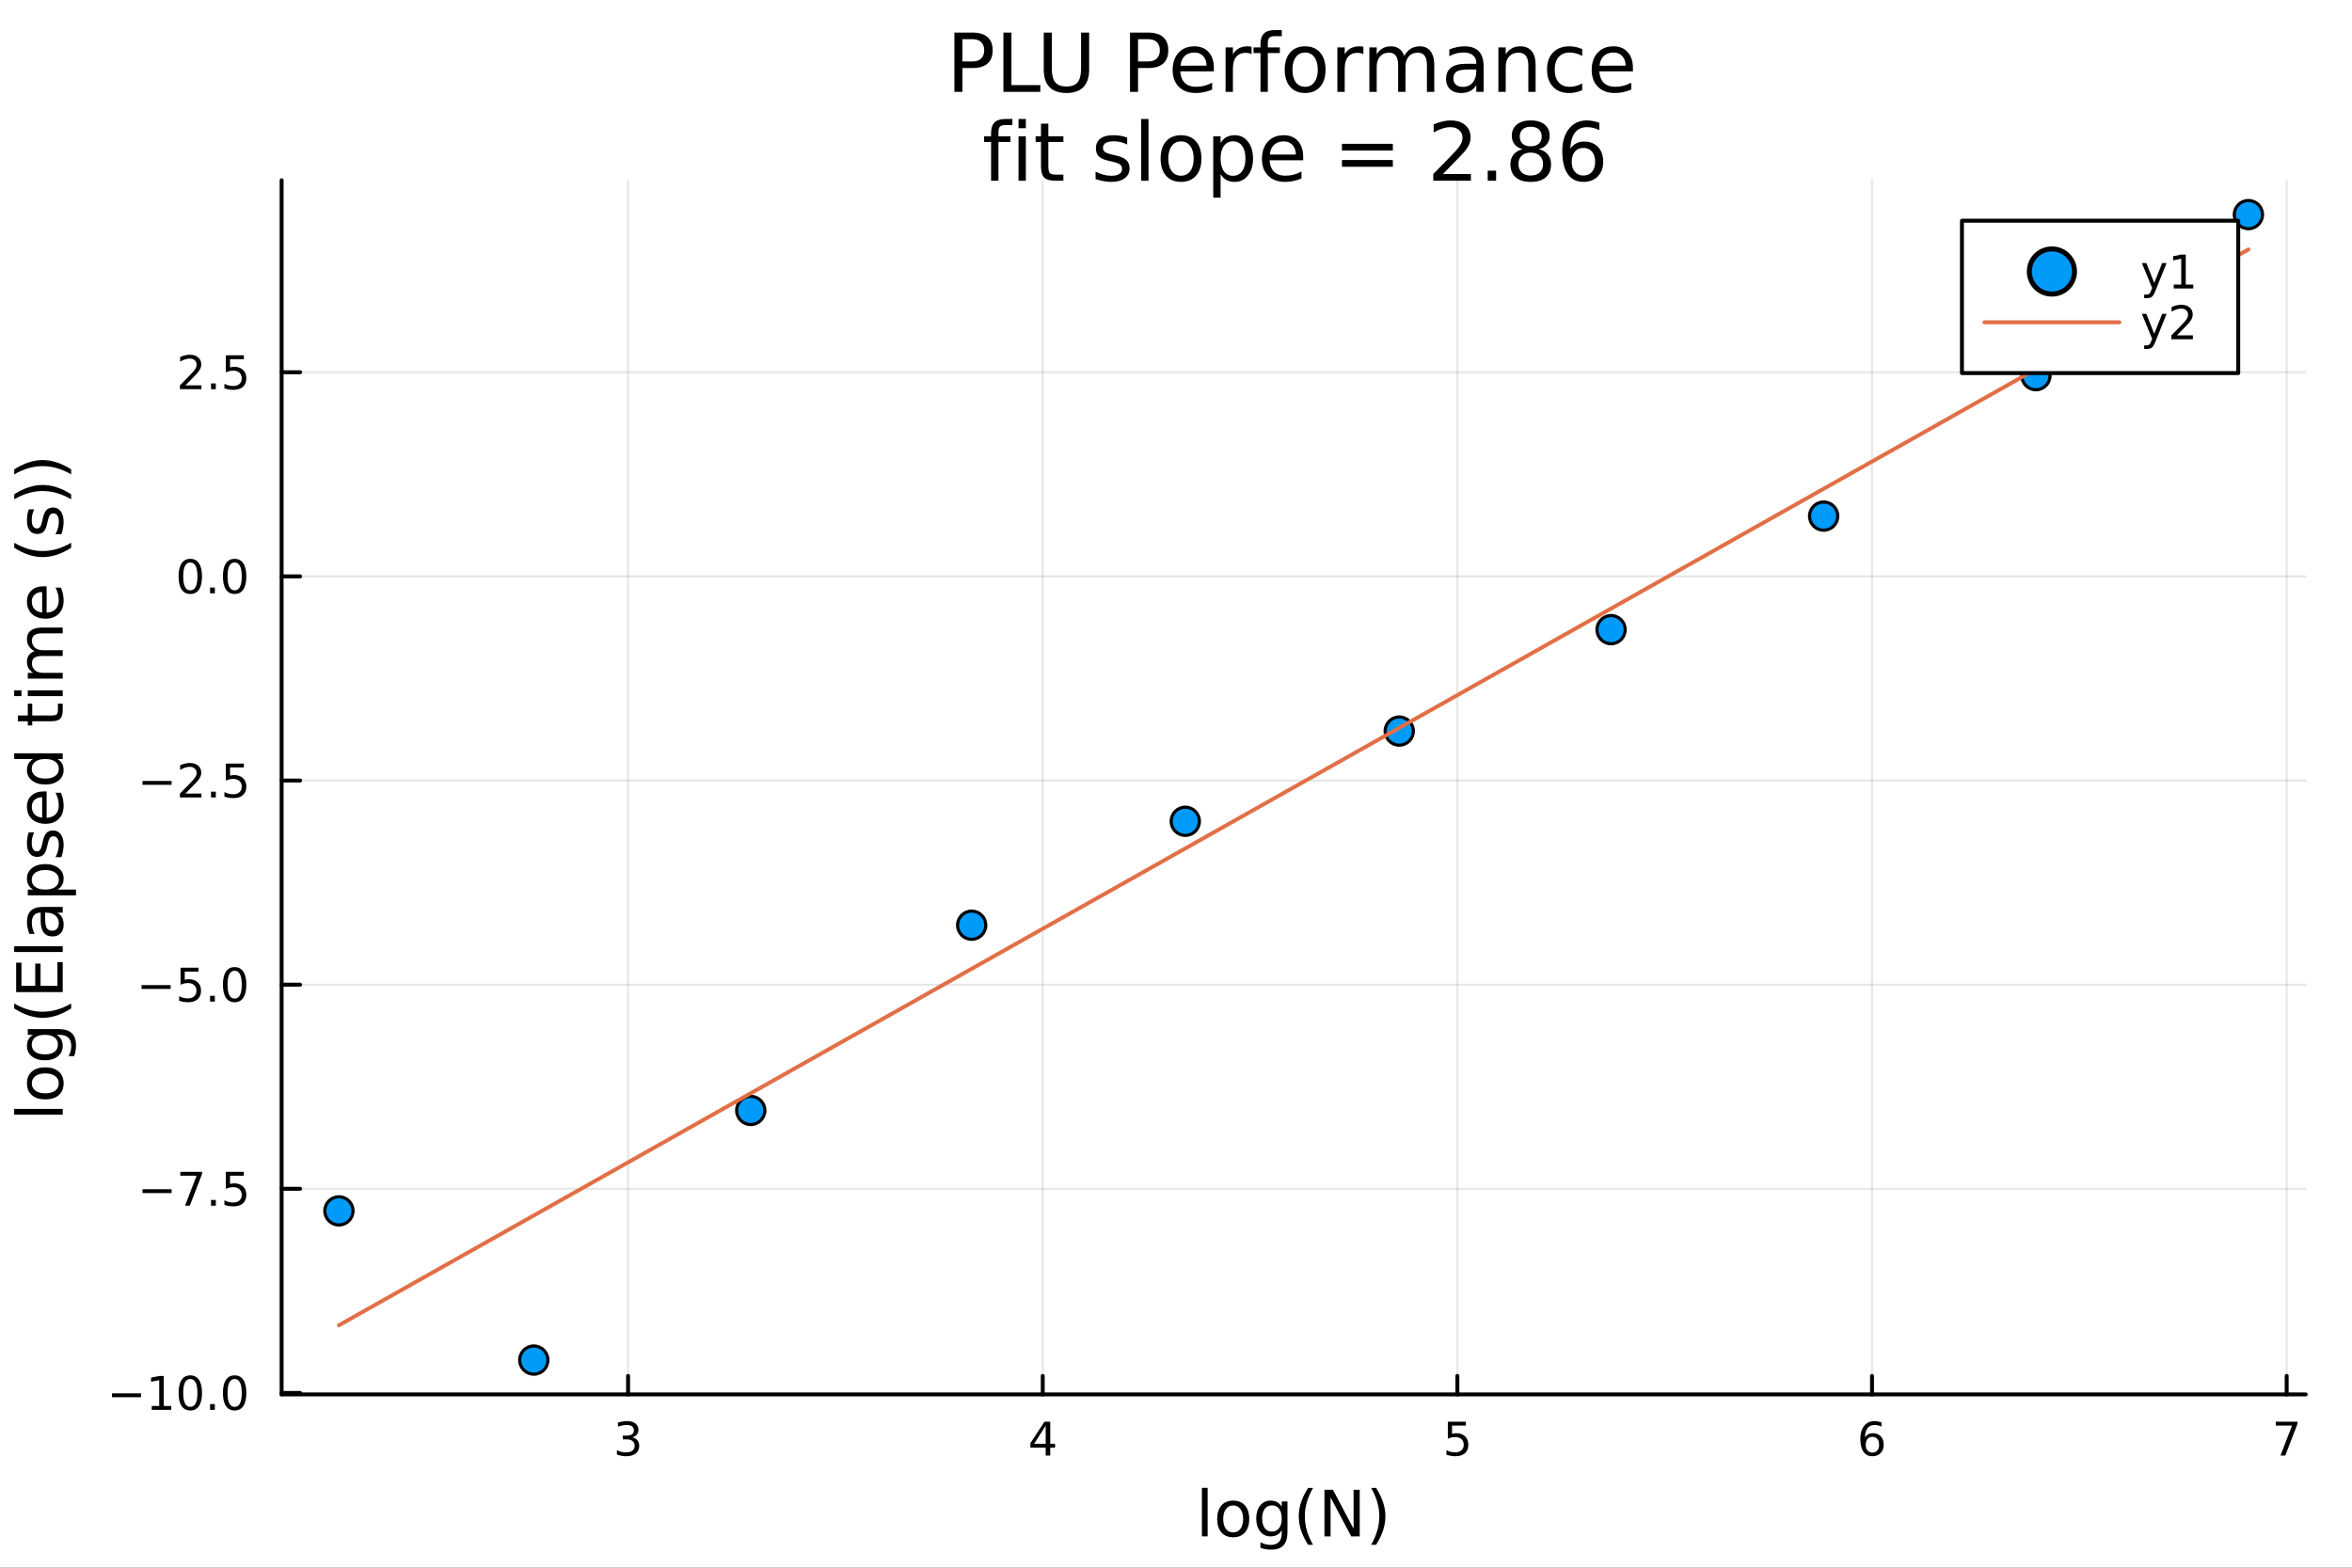 <svg xmlns="http://www.w3.org/2000/svg" xmlns:xlink="http://www.w3.org/1999/xlink" width="600" height="400" viewBox="0 0 2400 1600">
<rect x="0" y="0" width="2400" height="1600" fill="#333333" stroke="none"/>
<defs>
  <clipPath id="clip380">
    <rect x="0" y="0" width="2400" height="1600"></rect>
  </clipPath>
</defs>
<path clip-path="url(#clip380)" d="
M0 1600 L2400 1600 L2400 0 L0 0  Z
  " fill="#ffffff" fill-rule="evenodd" fill-opacity="1"></path>
<defs>
  <clipPath id="clip381">
    <rect x="480" y="0" width="1681" height="1600"></rect>
  </clipPath>
</defs>
<path clip-path="url(#clip380)" d="
M287.366 1423.18 L2352.76 1423.18 L2352.76 183.952 L287.366 183.952  Z
  " fill="#ffffff" fill-rule="evenodd" fill-opacity="1"></path>
<defs>
  <clipPath id="clip382">
    <rect x="287" y="183" width="2066" height="1240"></rect>
  </clipPath>
</defs>
<polyline clip-path="url(#clip382)" style="stroke:#000000; stroke-linecap:round; stroke-linejoin:round; stroke-width:2; stroke-opacity:0.1; fill:none" points="
  640.902,1423.18 640.902,183.952 
  "></polyline>
<polyline clip-path="url(#clip382)" style="stroke:#000000; stroke-linecap:round; stroke-linejoin:round; stroke-width:2; stroke-opacity:0.1; fill:none" points="
  1064.01,1423.18 1064.01,183.952 
  "></polyline>
<polyline clip-path="url(#clip382)" style="stroke:#000000; stroke-linecap:round; stroke-linejoin:round; stroke-width:2; stroke-opacity:0.1; fill:none" points="
  1487.12,1423.18 1487.12,183.952 
  "></polyline>
<polyline clip-path="url(#clip382)" style="stroke:#000000; stroke-linecap:round; stroke-linejoin:round; stroke-width:2; stroke-opacity:0.1; fill:none" points="
  1910.22,1423.18 1910.22,183.952 
  "></polyline>
<polyline clip-path="url(#clip382)" style="stroke:#000000; stroke-linecap:round; stroke-linejoin:round; stroke-width:2; stroke-opacity:0.1; fill:none" points="
  2333.33,1423.18 2333.33,183.952 
  "></polyline>
<polyline clip-path="url(#clip380)" style="stroke:#000000; stroke-linecap:round; stroke-linejoin:round; stroke-width:4; stroke-opacity:1; fill:none" points="
  287.366,1423.18 2352.76,1423.18 
  "></polyline>
<polyline clip-path="url(#clip380)" style="stroke:#000000; stroke-linecap:round; stroke-linejoin:round; stroke-width:4; stroke-opacity:1; fill:none" points="
  640.902,1423.18 640.902,1404.28 
  "></polyline>
<polyline clip-path="url(#clip380)" style="stroke:#000000; stroke-linecap:round; stroke-linejoin:round; stroke-width:4; stroke-opacity:1; fill:none" points="
  1064.01,1423.18 1064.01,1404.28 
  "></polyline>
<polyline clip-path="url(#clip380)" style="stroke:#000000; stroke-linecap:round; stroke-linejoin:round; stroke-width:4; stroke-opacity:1; fill:none" points="
  1487.12,1423.18 1487.12,1404.28 
  "></polyline>
<polyline clip-path="url(#clip380)" style="stroke:#000000; stroke-linecap:round; stroke-linejoin:round; stroke-width:4; stroke-opacity:1; fill:none" points="
  1910.22,1423.18 1910.22,1404.28 
  "></polyline>
<polyline clip-path="url(#clip380)" style="stroke:#000000; stroke-linecap:round; stroke-linejoin:round; stroke-width:4; stroke-opacity:1; fill:none" points="
  2333.33,1423.18 2333.33,1404.28 
  "></polyline>
<path clip-path="url(#clip380)" d="M645.149 1466.95 Q648.506 1467.66 650.381 1469.93 Q652.279 1472.2 652.279 1475.53 Q652.279 1480.65 648.76 1483.45 Q645.242 1486.25 638.76 1486.25 Q636.585 1486.25 634.27 1485.81 Q631.978 1485.39 629.524 1484.54 L629.524 1480.02 Q631.469 1481.16 633.784 1481.74 Q636.098 1482.32 638.622 1482.32 Q643.02 1482.32 645.311 1480.58 Q647.626 1478.84 647.626 1475.53 Q647.626 1472.48 645.473 1470.77 Q643.344 1469.03 639.524 1469.03 L635.497 1469.03 L635.497 1465.19 L639.71 1465.19 Q643.159 1465.19 644.987 1463.82 Q646.816 1462.43 646.816 1459.84 Q646.816 1457.18 644.918 1455.77 Q643.043 1454.33 639.524 1454.33 Q637.603 1454.33 635.404 1454.75 Q633.205 1455.16 630.566 1456.04 L630.566 1451.88 Q633.228 1451.14 635.543 1450.77 Q637.881 1450.39 639.941 1450.39 Q645.265 1450.39 648.367 1452.83 Q651.469 1455.23 651.469 1459.35 Q651.469 1462.22 649.825 1464.21 Q648.182 1466.18 645.149 1466.95 Z" fill="#000000" fill-rule="evenodd" fill-opacity="1"></path><path clip-path="url(#clip380)" d="M1067.02 1455.09 L1055.21 1473.54 L1067.02 1473.54 L1067.02 1455.09 M1065.79 1451.02 L1071.67 1451.02 L1071.67 1473.54 L1076.6 1473.54 L1076.6 1477.43 L1071.67 1477.43 L1071.67 1485.58 L1067.02 1485.58 L1067.02 1477.43 L1051.42 1477.43 L1051.42 1472.92 L1065.79 1451.02 Z" fill="#000000" fill-rule="evenodd" fill-opacity="1"></path><path clip-path="url(#clip380)" d="M1477.39 1451.02 L1495.75 1451.02 L1495.75 1454.96 L1481.68 1454.96 L1481.68 1463.43 Q1482.7 1463.08 1483.71 1462.92 Q1484.73 1462.73 1485.75 1462.73 Q1491.54 1462.73 1494.92 1465.9 Q1498.3 1469.08 1498.3 1474.49 Q1498.3 1480.07 1494.82 1483.17 Q1491.35 1486.25 1485.03 1486.25 Q1482.86 1486.25 1480.59 1485.88 Q1478.34 1485.51 1475.94 1484.77 L1475.94 1480.07 Q1478.02 1481.2 1480.24 1481.76 Q1482.46 1482.32 1484.94 1482.32 Q1488.94 1482.32 1491.28 1480.21 Q1493.62 1478.1 1493.62 1474.49 Q1493.62 1470.88 1491.28 1468.77 Q1488.94 1466.67 1484.94 1466.67 Q1483.07 1466.67 1481.19 1467.08 Q1479.34 1467.5 1477.39 1468.38 L1477.39 1451.02 Z" fill="#000000" fill-rule="evenodd" fill-opacity="1"></path><path clip-path="url(#clip380)" d="M1910.63 1466.44 Q1907.48 1466.44 1905.63 1468.59 Q1903.8 1470.74 1903.8 1474.49 Q1903.8 1478.22 1905.63 1480.39 Q1907.48 1482.55 1910.63 1482.55 Q1913.78 1482.55 1915.61 1480.39 Q1917.46 1478.22 1917.46 1474.49 Q1917.46 1470.74 1915.61 1468.59 Q1913.78 1466.44 1910.63 1466.44 M1919.91 1451.78 L1919.91 1456.04 Q1918.15 1455.21 1916.35 1454.77 Q1914.56 1454.33 1912.8 1454.33 Q1908.17 1454.33 1905.72 1457.45 Q1903.29 1460.58 1902.94 1466.9 Q1904.31 1464.89 1906.37 1463.82 Q1908.43 1462.73 1910.91 1462.73 Q1916.11 1462.73 1919.12 1465.9 Q1922.16 1469.05 1922.16 1474.49 Q1922.16 1479.82 1919.01 1483.03 Q1915.86 1486.25 1910.63 1486.25 Q1904.63 1486.25 1901.46 1481.67 Q1898.29 1477.06 1898.29 1468.33 Q1898.29 1460.14 1902.18 1455.28 Q1906.07 1450.39 1912.62 1450.39 Q1914.38 1450.39 1916.16 1450.74 Q1917.97 1451.09 1919.91 1451.78 Z" fill="#000000" fill-rule="evenodd" fill-opacity="1"></path><path clip-path="url(#clip380)" d="M2322.22 1451.02 L2344.44 1451.02 L2344.44 1453.01 L2331.9 1485.58 L2327.01 1485.58 L2338.82 1454.96 L2322.22 1454.96 L2322.22 1451.02 Z" fill="#000000" fill-rule="evenodd" fill-opacity="1"></path><path clip-path="url(#clip380)" d="M1226.44 1518.52 L1232.29 1518.52 L1232.29 1568.04 L1226.44 1568.04 L1226.44 1518.52 Z" fill="#000000" fill-rule="evenodd" fill-opacity="1"></path><path clip-path="url(#clip380)" d="M1258.36 1536.5 Q1253.65 1536.5 1250.91 1540.19 Q1248.18 1543.85 1248.18 1550.25 Q1248.18 1556.65 1250.88 1560.34 Q1253.62 1564 1258.36 1564 Q1263.04 1564 1265.78 1560.31 Q1268.51 1556.62 1268.51 1550.25 Q1268.51 1543.92 1265.78 1540.23 Q1263.04 1536.5 1258.36 1536.5 M1258.36 1531.54 Q1266 1531.54 1270.36 1536.5 Q1274.72 1541.47 1274.72 1550.25 Q1274.72 1559 1270.36 1564 Q1266 1568.97 1258.36 1568.97 Q1250.69 1568.97 1246.33 1564 Q1242 1559 1242 1550.25 Q1242 1541.47 1246.33 1536.5 Q1250.69 1531.54 1258.36 1531.54 Z" fill="#000000" fill-rule="evenodd" fill-opacity="1"></path><path clip-path="url(#clip380)" d="M1307.89 1549.81 Q1307.89 1543.44 1305.24 1539.94 Q1302.63 1536.44 1297.89 1536.44 Q1293.18 1536.44 1290.54 1539.94 Q1287.93 1543.44 1287.93 1549.81 Q1287.93 1556.14 1290.54 1559.64 Q1293.18 1563.14 1297.89 1563.14 Q1302.63 1563.14 1305.24 1559.64 Q1307.89 1556.14 1307.89 1549.81 M1313.74 1563.62 Q1313.74 1572.72 1309.7 1577.15 Q1305.66 1581.6 1297.32 1581.6 Q1294.23 1581.6 1291.49 1581.13 Q1288.76 1580.68 1286.18 1579.72 L1286.18 1574.03 Q1288.76 1575.43 1291.27 1576.1 Q1293.79 1576.76 1296.4 1576.76 Q1302.16 1576.76 1305.02 1573.74 Q1307.89 1570.75 1307.89 1564.67 L1307.89 1561.77 Q1306.07 1564.92 1303.24 1566.48 Q1300.41 1568.04 1296.46 1568.04 Q1289.9 1568.04 1285.89 1563.05 Q1281.88 1558.05 1281.88 1549.81 Q1281.88 1541.53 1285.89 1536.53 Q1289.9 1531.54 1296.46 1531.54 Q1300.41 1531.54 1303.24 1533.1 Q1306.07 1534.66 1307.89 1537.81 L1307.89 1532.4 L1313.74 1532.4 L1313.74 1563.62 Z" fill="#000000" fill-rule="evenodd" fill-opacity="1"></path><path clip-path="url(#clip380)" d="M1339.87 1518.58 Q1335.61 1525.9 1333.54 1533.06 Q1331.47 1540.23 1331.47 1547.58 Q1331.47 1554.93 1333.54 1562.16 Q1335.64 1569.35 1339.87 1576.64 L1334.78 1576.64 Q1330.01 1569.16 1327.62 1561.93 Q1325.26 1554.71 1325.26 1547.58 Q1325.26 1540.48 1327.62 1533.29 Q1329.98 1526.09 1334.78 1518.58 L1339.87 1518.58 Z" fill="#000000" fill-rule="evenodd" fill-opacity="1"></path><path clip-path="url(#clip380)" d="M1351.49 1520.52 L1360.15 1520.52 L1381.22 1560.28 L1381.22 1520.52 L1387.46 1520.52 L1387.46 1568.04 L1378.8 1568.04 L1357.73 1528.29 L1357.73 1568.04 L1351.49 1568.04 L1351.49 1520.52 Z" fill="#000000" fill-rule="evenodd" fill-opacity="1"></path><path clip-path="url(#clip380)" d="M1399.08 1518.58 L1404.17 1518.58 Q1408.94 1526.09 1411.3 1533.29 Q1413.68 1540.48 1413.68 1547.58 Q1413.68 1554.71 1411.3 1561.93 Q1408.94 1569.16 1404.17 1576.64 L1399.08 1576.64 Q1403.31 1569.35 1405.38 1562.16 Q1407.48 1554.93 1407.48 1547.58 Q1407.48 1540.23 1405.38 1533.06 Q1403.31 1525.9 1399.08 1518.58 Z" fill="#000000" fill-rule="evenodd" fill-opacity="1"></path><polyline clip-path="url(#clip382)" style="stroke:#000000; stroke-linecap:round; stroke-linejoin:round; stroke-width:2; stroke-opacity:0.1; fill:none" points="
  287.366,1421.62 2352.76,1421.62 
  "></polyline>
<polyline clip-path="url(#clip382)" style="stroke:#000000; stroke-linecap:round; stroke-linejoin:round; stroke-width:2; stroke-opacity:0.1; fill:none" points="
  287.366,1213.28 2352.76,1213.28 
  "></polyline>
<polyline clip-path="url(#clip382)" style="stroke:#000000; stroke-linecap:round; stroke-linejoin:round; stroke-width:2; stroke-opacity:0.1; fill:none" points="
  287.366,1004.95 2352.76,1004.95 
  "></polyline>
<polyline clip-path="url(#clip382)" style="stroke:#000000; stroke-linecap:round; stroke-linejoin:round; stroke-width:2; stroke-opacity:0.1; fill:none" points="
  287.366,796.607 2352.76,796.607 
  "></polyline>
<polyline clip-path="url(#clip382)" style="stroke:#000000; stroke-linecap:round; stroke-linejoin:round; stroke-width:2; stroke-opacity:0.1; fill:none" points="
  287.366,588.269 2352.76,588.269 
  "></polyline>
<polyline clip-path="url(#clip382)" style="stroke:#000000; stroke-linecap:round; stroke-linejoin:round; stroke-width:2; stroke-opacity:0.1; fill:none" points="
  287.366,379.931 2352.76,379.931 
  "></polyline>
<polyline clip-path="url(#clip380)" style="stroke:#000000; stroke-linecap:round; stroke-linejoin:round; stroke-width:4; stroke-opacity:1; fill:none" points="
  287.366,1423.18 287.366,183.952 
  "></polyline>
<polyline clip-path="url(#clip380)" style="stroke:#000000; stroke-linecap:round; stroke-linejoin:round; stroke-width:4; stroke-opacity:1; fill:none" points="
  287.366,1421.62 306.264,1421.62 
  "></polyline>
<polyline clip-path="url(#clip380)" style="stroke:#000000; stroke-linecap:round; stroke-linejoin:round; stroke-width:4; stroke-opacity:1; fill:none" points="
  287.366,1213.28 306.264,1213.28 
  "></polyline>
<polyline clip-path="url(#clip380)" style="stroke:#000000; stroke-linecap:round; stroke-linejoin:round; stroke-width:4; stroke-opacity:1; fill:none" points="
  287.366,1004.95 306.264,1004.95 
  "></polyline>
<polyline clip-path="url(#clip380)" style="stroke:#000000; stroke-linecap:round; stroke-linejoin:round; stroke-width:4; stroke-opacity:1; fill:none" points="
  287.366,796.607 306.264,796.607 
  "></polyline>
<polyline clip-path="url(#clip380)" style="stroke:#000000; stroke-linecap:round; stroke-linejoin:round; stroke-width:4; stroke-opacity:1; fill:none" points="
  287.366,588.269 306.264,588.269 
  "></polyline>
<polyline clip-path="url(#clip380)" style="stroke:#000000; stroke-linecap:round; stroke-linejoin:round; stroke-width:4; stroke-opacity:1; fill:none" points="
  287.366,379.931 306.264,379.931 
  "></polyline>
<path clip-path="url(#clip380)" d="M114.26 1422.07 L143.936 1422.07 L143.936 1426.01 L114.26 1426.01 L114.26 1422.07 Z" fill="#000000" fill-rule="evenodd" fill-opacity="1"></path><path clip-path="url(#clip380)" d="M154.839 1434.97 L162.477 1434.97 L162.477 1408.6 L154.167 1410.27 L154.167 1406.01 L162.431 1404.34 L167.107 1404.34 L167.107 1434.97 L174.746 1434.97 L174.746 1438.9 L154.839 1438.9 L154.839 1434.97 Z" fill="#000000" fill-rule="evenodd" fill-opacity="1"></path><path clip-path="url(#clip380)" d="M194.19 1407.42 Q190.579 1407.42 188.75 1410.98 Q186.945 1414.53 186.945 1421.66 Q186.945 1428.76 188.75 1432.33 Q190.579 1435.87 194.19 1435.87 Q197.825 1435.87 199.63 1432.33 Q201.459 1428.76 201.459 1421.66 Q201.459 1414.53 199.63 1410.98 Q197.825 1407.42 194.19 1407.42 M194.19 1403.72 Q200 1403.72 203.056 1408.32 Q206.135 1412.91 206.135 1421.66 Q206.135 1430.38 203.056 1434.99 Q200 1439.57 194.19 1439.57 Q188.38 1439.57 185.301 1434.99 Q182.246 1430.38 182.246 1421.66 Q182.246 1412.91 185.301 1408.32 Q188.38 1403.72 194.19 1403.72 Z" fill="#000000" fill-rule="evenodd" fill-opacity="1"></path><path clip-path="url(#clip380)" d="M214.352 1433.02 L219.236 1433.02 L219.236 1438.9 L214.352 1438.9 L214.352 1433.02 Z" fill="#000000" fill-rule="evenodd" fill-opacity="1"></path><path clip-path="url(#clip380)" d="M239.422 1407.42 Q235.81 1407.42 233.982 1410.98 Q232.176 1414.53 232.176 1421.66 Q232.176 1428.76 233.982 1432.33 Q235.81 1435.87 239.422 1435.87 Q243.056 1435.87 244.861 1432.33 Q246.69 1428.76 246.69 1421.66 Q246.69 1414.53 244.861 1410.98 Q243.056 1407.42 239.422 1407.42 M239.422 1403.72 Q245.232 1403.72 248.287 1408.32 Q251.366 1412.91 251.366 1421.66 Q251.366 1430.38 248.287 1434.99 Q245.232 1439.57 239.422 1439.57 Q233.611 1439.57 230.533 1434.99 Q227.477 1430.38 227.477 1421.66 Q227.477 1412.91 230.533 1408.32 Q233.611 1403.72 239.422 1403.72 Z" fill="#000000" fill-rule="evenodd" fill-opacity="1"></path><path clip-path="url(#clip380)" d="M145.417 1213.73 L175.093 1213.73 L175.093 1217.67 L145.417 1217.67 L145.417 1213.73 Z" fill="#000000" fill-rule="evenodd" fill-opacity="1"></path><path clip-path="url(#clip380)" d="M184.005 1196 L206.227 1196 L206.227 1197.99 L193.681 1230.56 L188.797 1230.56 L200.602 1199.94 L184.005 1199.94 L184.005 1196 Z" fill="#000000" fill-rule="evenodd" fill-opacity="1"></path><path clip-path="url(#clip380)" d="M215.348 1224.68 L220.232 1224.68 L220.232 1230.56 L215.348 1230.56 L215.348 1224.68 Z" fill="#000000" fill-rule="evenodd" fill-opacity="1"></path><path clip-path="url(#clip380)" d="M230.463 1196 L248.82 1196 L248.82 1199.94 L234.746 1199.94 L234.746 1208.41 Q235.764 1208.06 236.783 1207.9 Q237.801 1207.72 238.82 1207.72 Q244.607 1207.72 247.986 1210.89 Q251.366 1214.06 251.366 1219.48 Q251.366 1225.05 247.894 1228.16 Q244.421 1231.23 238.102 1231.23 Q235.926 1231.23 233.658 1230.86 Q231.412 1230.49 229.005 1229.75 L229.005 1225.05 Q231.088 1226.19 233.31 1226.74 Q235.533 1227.3 238.009 1227.3 Q242.014 1227.3 244.352 1225.19 Q246.69 1223.09 246.69 1219.48 Q246.69 1215.86 244.352 1213.76 Q242.014 1211.65 238.009 1211.65 Q236.135 1211.65 234.26 1212.07 Q232.408 1212.48 230.463 1213.36 L230.463 1196 Z" fill="#000000" fill-rule="evenodd" fill-opacity="1"></path><path clip-path="url(#clip380)" d="M144.422 1005.4 L174.098 1005.4 L174.098 1009.33 L144.422 1009.33 L144.422 1005.4 Z" fill="#000000" fill-rule="evenodd" fill-opacity="1"></path><path clip-path="url(#clip380)" d="M184.237 987.665 L202.593 987.665 L202.593 991.6 L188.519 991.6 L188.519 1000.07 Q189.538 999.725 190.556 999.563 Q191.575 999.378 192.593 999.378 Q198.38 999.378 201.76 1002.55 Q205.139 1005.72 205.139 1011.14 Q205.139 1016.72 201.667 1019.82 Q198.195 1022.9 191.875 1022.9 Q189.7 1022.9 187.431 1022.53 Q185.186 1022.16 182.778 1021.41 L182.778 1016.72 Q184.862 1017.85 187.084 1018.41 Q189.306 1018.96 191.783 1018.96 Q195.787 1018.96 198.125 1016.85 Q200.463 1014.75 200.463 1011.14 Q200.463 1007.53 198.125 1005.42 Q195.787 1003.31 191.783 1003.31 Q189.908 1003.31 188.033 1003.73 Q186.181 1004.15 184.237 1005.03 L184.237 987.665 Z" fill="#000000" fill-rule="evenodd" fill-opacity="1"></path><path clip-path="url(#clip380)" d="M214.352 1016.35 L219.236 1016.35 L219.236 1022.23 L214.352 1022.23 L214.352 1016.35 Z" fill="#000000" fill-rule="evenodd" fill-opacity="1"></path><path clip-path="url(#clip380)" d="M239.422 990.744 Q235.81 990.744 233.982 994.309 Q232.176 997.85 232.176 1004.98 Q232.176 1012.09 233.982 1015.65 Q235.81 1019.19 239.422 1019.19 Q243.056 1019.19 244.861 1015.65 Q246.69 1012.09 246.69 1004.98 Q246.69 997.85 244.861 994.309 Q243.056 990.744 239.422 990.744 M239.422 987.04 Q245.232 987.04 248.287 991.646 Q251.366 996.23 251.366 1004.98 Q251.366 1013.71 248.287 1018.31 Q245.232 1022.9 239.422 1022.9 Q233.611 1022.9 230.533 1018.31 Q227.477 1013.71 227.477 1004.98 Q227.477 996.23 230.533 991.646 Q233.611 987.04 239.422 987.04 Z" fill="#000000" fill-rule="evenodd" fill-opacity="1"></path><path clip-path="url(#clip380)" d="M145.417 797.058 L175.093 797.058 L175.093 800.993 L145.417 800.993 L145.417 797.058 Z" fill="#000000" fill-rule="evenodd" fill-opacity="1"></path><path clip-path="url(#clip380)" d="M189.213 809.952 L205.533 809.952 L205.533 813.887 L183.588 813.887 L183.588 809.952 Q186.251 807.197 190.834 802.568 Q195.44 797.915 196.621 796.572 Q198.866 794.049 199.746 792.313 Q200.649 790.554 200.649 788.864 Q200.649 786.109 198.704 784.373 Q196.783 782.637 193.681 782.637 Q191.482 782.637 189.028 783.401 Q186.598 784.165 183.82 785.716 L183.82 780.994 Q186.644 779.859 189.098 779.281 Q191.551 778.702 193.588 778.702 Q198.959 778.702 202.153 781.387 Q205.348 784.072 205.348 788.563 Q205.348 790.693 204.537 792.614 Q203.75 794.512 201.644 797.105 Q201.065 797.776 197.963 800.993 Q194.862 804.188 189.213 809.952 Z" fill="#000000" fill-rule="evenodd" fill-opacity="1"></path><path clip-path="url(#clip380)" d="M215.348 808.007 L220.232 808.007 L220.232 813.887 L215.348 813.887 L215.348 808.007 Z" fill="#000000" fill-rule="evenodd" fill-opacity="1"></path><path clip-path="url(#clip380)" d="M230.463 779.327 L248.82 779.327 L248.82 783.262 L234.746 783.262 L234.746 791.734 Q235.764 791.387 236.783 791.225 Q237.801 791.04 238.82 791.04 Q244.607 791.04 247.986 794.211 Q251.366 797.382 251.366 802.799 Q251.366 808.378 247.894 811.48 Q244.421 814.558 238.102 814.558 Q235.926 814.558 233.658 814.188 Q231.412 813.817 229.005 813.077 L229.005 808.378 Q231.088 809.512 233.31 810.068 Q235.533 810.623 238.009 810.623 Q242.014 810.623 244.352 808.517 Q246.69 806.41 246.69 802.799 Q246.69 799.188 244.352 797.081 Q242.014 794.975 238.009 794.975 Q236.135 794.975 234.26 795.392 Q232.408 795.808 230.463 796.688 L230.463 779.327 Z" fill="#000000" fill-rule="evenodd" fill-opacity="1"></path><path clip-path="url(#clip380)" d="M194.19 574.068 Q190.579 574.068 188.75 577.632 Q186.945 581.174 186.945 588.304 Q186.945 595.41 188.75 598.975 Q190.579 602.516 194.19 602.516 Q197.825 602.516 199.63 598.975 Q201.459 595.41 201.459 588.304 Q201.459 581.174 199.63 577.632 Q197.825 574.068 194.19 574.068 M194.19 570.364 Q200 570.364 203.056 574.97 Q206.135 579.554 206.135 588.304 Q206.135 597.03 203.056 601.637 Q200 606.22 194.19 606.22 Q188.38 606.22 185.301 601.637 Q182.246 597.03 182.246 588.304 Q182.246 579.554 185.301 574.97 Q188.38 570.364 194.19 570.364 Z" fill="#000000" fill-rule="evenodd" fill-opacity="1"></path><path clip-path="url(#clip380)" d="M214.352 599.669 L219.236 599.669 L219.236 605.549 L214.352 605.549 L214.352 599.669 Z" fill="#000000" fill-rule="evenodd" fill-opacity="1"></path><path clip-path="url(#clip380)" d="M239.422 574.068 Q235.81 574.068 233.982 577.632 Q232.176 581.174 232.176 588.304 Q232.176 595.41 233.982 598.975 Q235.81 602.516 239.422 602.516 Q243.056 602.516 244.861 598.975 Q246.69 595.41 246.69 588.304 Q246.69 581.174 244.861 577.632 Q243.056 574.068 239.422 574.068 M239.422 570.364 Q245.232 570.364 248.287 574.97 Q251.366 579.554 251.366 588.304 Q251.366 597.03 248.287 601.637 Q245.232 606.22 239.422 606.22 Q233.611 606.22 230.533 601.637 Q227.477 597.03 227.477 588.304 Q227.477 579.554 230.533 574.97 Q233.611 570.364 239.422 570.364 Z" fill="#000000" fill-rule="evenodd" fill-opacity="1"></path><path clip-path="url(#clip380)" d="M189.213 393.276 L205.533 393.276 L205.533 397.211 L183.588 397.211 L183.588 393.276 Q186.251 390.521 190.834 385.891 Q195.44 381.239 196.621 379.896 Q198.866 377.373 199.746 375.637 Q200.649 373.878 200.649 372.188 Q200.649 369.433 198.704 367.697 Q196.783 365.961 193.681 365.961 Q191.482 365.961 189.028 366.725 Q186.598 367.489 183.82 369.04 L183.82 364.317 Q186.644 363.183 189.098 362.604 Q191.551 362.026 193.588 362.026 Q198.959 362.026 202.153 364.711 Q205.348 367.396 205.348 371.887 Q205.348 374.016 204.537 375.938 Q203.75 377.836 201.644 380.428 Q201.065 381.1 197.963 384.317 Q194.862 387.512 189.213 393.276 Z" fill="#000000" fill-rule="evenodd" fill-opacity="1"></path><path clip-path="url(#clip380)" d="M215.348 391.331 L220.232 391.331 L220.232 397.211 L215.348 397.211 L215.348 391.331 Z" fill="#000000" fill-rule="evenodd" fill-opacity="1"></path><path clip-path="url(#clip380)" d="M230.463 362.651 L248.82 362.651 L248.82 366.586 L234.746 366.586 L234.746 375.058 Q235.764 374.711 236.783 374.549 Q237.801 374.364 238.82 374.364 Q244.607 374.364 247.986 377.535 Q251.366 380.706 251.366 386.123 Q251.366 391.702 247.894 394.803 Q244.421 397.882 238.102 397.882 Q235.926 397.882 233.658 397.512 Q231.412 397.141 229.005 396.401 L229.005 391.702 Q231.088 392.836 233.31 393.391 Q235.533 393.947 238.009 393.947 Q242.014 393.947 244.352 391.84 Q246.69 389.734 246.69 386.123 Q246.69 382.512 244.352 380.405 Q242.014 378.299 238.009 378.299 Q236.135 378.299 234.26 378.715 Q232.408 379.132 230.463 380.012 L230.463 362.651 Z" fill="#000000" fill-rule="evenodd" fill-opacity="1"></path><path clip-path="url(#clip380)" d="M14.479 1137.61 L14.479 1131.75 L64.004 1131.75 L64.004 1137.61 L14.479 1137.61 Z" fill="#000000" fill-rule="evenodd" fill-opacity="1"></path><path clip-path="url(#clip380)" d="M32.462 1105.68 Q32.462 1110.39 36.154 1113.13 Q39.815 1115.87 46.212 1115.87 Q52.609 1115.87 56.302 1113.16 Q59.962 1110.42 59.962 1105.68 Q59.962 1101 56.27 1098.27 Q52.578 1095.53 46.212 1095.53 Q39.878 1095.53 36.186 1098.27 Q32.462 1101 32.462 1105.68 M27.497 1105.68 Q27.497 1098.04 32.462 1093.68 Q37.427 1089.32 46.212 1089.32 Q54.965 1089.32 59.962 1093.68 Q64.927 1098.04 64.927 1105.68 Q64.927 1113.35 59.962 1117.71 Q54.965 1122.04 46.212 1122.04 Q37.427 1122.04 32.462 1117.71 Q27.497 1113.35 27.497 1105.68 Z" fill="#000000" fill-rule="evenodd" fill-opacity="1"></path><path clip-path="url(#clip380)" d="M45.766 1056.16 Q39.401 1056.16 35.9 1058.8 Q32.398 1061.41 32.398 1066.15 Q32.398 1070.86 35.9 1073.5 Q39.401 1076.11 45.766 1076.11 Q52.1 1076.11 55.601 1073.5 Q59.103 1070.86 59.103 1066.15 Q59.103 1061.41 55.601 1058.8 Q52.1 1056.16 45.766 1056.16 M59.58 1050.3 Q68.683 1050.3 73.107 1054.34 Q77.563 1058.39 77.563 1066.72 Q77.563 1069.81 77.086 1072.55 Q76.64 1075.29 75.685 1077.86 L69.988 1077.86 Q71.388 1075.29 72.057 1072.77 Q72.725 1070.26 72.725 1067.65 Q72.725 1061.89 69.701 1059.02 Q66.71 1056.16 60.63 1056.16 L57.734 1056.16 Q60.885 1057.97 62.445 1060.8 Q64.004 1063.64 64.004 1067.58 Q64.004 1074.14 59.007 1078.15 Q54.01 1082.16 45.766 1082.16 Q37.491 1082.16 32.494 1078.15 Q27.497 1074.14 27.497 1067.58 Q27.497 1063.64 29.056 1060.8 Q30.616 1057.97 33.767 1056.16 L28.356 1056.16 L28.356 1050.3 L59.58 1050.3 Z" fill="#000000" fill-rule="evenodd" fill-opacity="1"></path><path clip-path="url(#clip380)" d="M14.543 1024.17 Q21.863 1028.43 29.025 1030.5 Q36.186 1032.57 43.538 1032.57 Q50.891 1032.57 58.116 1030.5 Q65.309 1028.4 72.598 1024.17 L72.598 1029.26 Q65.118 1034.04 57.893 1036.42 Q50.668 1038.78 43.538 1038.78 Q36.441 1038.78 29.247 1036.42 Q22.054 1034.07 14.543 1029.26 L14.543 1024.17 Z" fill="#000000" fill-rule="evenodd" fill-opacity="1"></path><path clip-path="url(#clip380)" d="M16.484 1012.55 L16.484 982.506 L21.895 982.506 L21.895 1006.12 L35.963 1006.12 L35.963 983.493 L41.374 983.493 L41.374 1006.12 L58.593 1006.12 L58.593 981.933 L64.004 981.933 L64.004 1012.55 L16.484 1012.55 Z" fill="#000000" fill-rule="evenodd" fill-opacity="1"></path><path clip-path="url(#clip380)" d="M14.479 971.621 L14.479 965.764 L64.004 965.764 L64.004 971.621 L14.479 971.621 Z" fill="#000000" fill-rule="evenodd" fill-opacity="1"></path><path clip-path="url(#clip380)" d="M46.085 937.309 Q46.085 944.407 47.708 947.144 Q49.331 949.882 53.246 949.882 Q56.365 949.882 58.211 947.845 Q60.026 945.776 60.026 942.243 Q60.026 937.373 56.588 934.445 Q53.119 931.485 47.39 931.485 L46.085 931.485 L46.085 937.309 M43.666 925.628 L64.004 925.628 L64.004 931.485 L58.593 931.485 Q61.84 933.49 63.399 936.482 Q64.927 939.474 64.927 943.803 Q64.927 949.277 61.872 952.524 Q58.784 955.738 53.628 955.738 Q47.612 955.738 44.557 951.728 Q41.501 947.686 41.501 939.697 L41.501 931.485 L40.928 931.485 Q36.886 931.485 34.69 934.158 Q32.462 936.8 32.462 941.606 Q32.462 944.662 33.194 947.558 Q33.926 950.455 35.39 953.128 L29.98 953.128 Q28.738 949.914 28.133 946.89 Q27.497 943.866 27.497 941.002 Q27.497 933.267 31.507 929.448 Q35.518 925.628 43.666 925.628 Z" fill="#000000" fill-rule="evenodd" fill-opacity="1"></path><path clip-path="url(#clip380)" d="M58.657 907.9 L77.563 907.9 L77.563 913.788 L28.356 913.788 L28.356 907.9 L33.767 907.9 Q30.584 906.054 29.056 903.253 Q27.497 900.42 27.497 896.505 Q27.497 890.012 32.653 885.97 Q37.809 881.896 46.212 881.896 Q54.615 881.896 59.771 885.97 Q64.927 890.012 64.927 896.505 Q64.927 900.42 63.399 903.253 Q61.84 906.054 58.657 907.9 M46.212 887.975 Q39.751 887.975 36.09 890.649 Q32.398 893.291 32.398 897.938 Q32.398 902.585 36.09 905.258 Q39.751 907.9 46.212 907.9 Q52.673 907.9 56.365 905.258 Q60.026 902.585 60.026 897.938 Q60.026 893.291 56.365 890.649 Q52.673 887.975 46.212 887.975 Z" fill="#000000" fill-rule="evenodd" fill-opacity="1"></path><path clip-path="url(#clip380)" d="M29.407 849.463 L34.945 849.463 Q33.672 851.945 33.035 854.619 Q32.398 857.293 32.398 860.157 Q32.398 864.518 33.735 866.714 Q35.072 868.878 37.746 868.878 Q39.783 868.878 40.96 867.319 Q42.106 865.759 43.157 861.048 L43.602 859.043 Q44.939 852.805 47.39 850.195 Q49.809 847.553 54.169 847.553 Q59.134 847.553 62.031 851.5 Q64.927 855.415 64.927 862.29 Q64.927 865.154 64.354 868.273 Q63.813 871.361 62.699 874.798 L56.652 874.798 Q58.339 871.552 59.198 868.401 Q60.026 865.25 60.026 862.162 Q60.026 858.025 58.625 855.797 Q57.193 853.569 54.615 853.569 Q52.228 853.569 50.955 855.192 Q49.681 856.783 48.504 862.226 L48.026 864.263 Q46.88 869.706 44.525 872.125 Q42.138 874.544 38 874.544 Q32.971 874.544 30.234 870.979 Q27.497 867.414 27.497 860.857 Q27.497 857.611 27.974 854.746 Q28.452 851.882 29.407 849.463 Z" fill="#000000" fill-rule="evenodd" fill-opacity="1"></path><path clip-path="url(#clip380)" d="M44.716 807.736 L47.581 807.736 L47.581 834.662 Q53.628 834.281 56.811 831.034 Q59.962 827.756 59.962 821.931 Q59.962 818.557 59.134 815.406 Q58.307 812.223 56.652 809.104 L62.19 809.104 Q63.527 812.255 64.227 815.565 Q64.927 818.876 64.927 822.281 Q64.927 830.811 59.962 835.808 Q54.997 840.774 46.53 840.774 Q37.777 840.774 32.653 836.063 Q27.497 831.32 27.497 823.3 Q27.497 816.106 32.144 811.937 Q36.759 807.736 44.716 807.736 M42.997 813.592 Q38.191 813.656 35.327 816.297 Q32.462 818.907 32.462 823.236 Q32.462 828.138 35.231 831.098 Q38 834.026 43.029 834.471 L42.997 813.592 Z" fill="#000000" fill-rule="evenodd" fill-opacity="1"></path><path clip-path="url(#clip380)" d="M33.767 774.666 L14.479 774.666 L14.479 768.809 L64.004 768.809 L64.004 774.666 L58.657 774.666 Q61.84 776.512 63.399 779.344 Q64.927 782.145 64.927 786.092 Q64.927 792.553 59.771 796.627 Q54.615 800.67 46.212 800.67 Q37.809 800.67 32.653 796.627 Q27.497 792.553 27.497 786.092 Q27.497 782.145 29.056 779.344 Q30.584 776.512 33.767 774.666 M46.212 794.622 Q52.673 794.622 56.365 791.98 Q60.026 789.307 60.026 784.66 Q60.026 780.013 56.365 777.339 Q52.673 774.666 46.212 774.666 Q39.751 774.666 36.09 777.339 Q32.398 780.013 32.398 784.66 Q32.398 789.307 36.09 791.98 Q39.751 794.622 46.212 794.622 Z" fill="#000000" fill-rule="evenodd" fill-opacity="1"></path><path clip-path="url(#clip380)" d="M18.235 730.233 L28.356 730.233 L28.356 718.17 L32.908 718.17 L32.908 730.233 L52.259 730.233 Q56.62 730.233 57.861 729.055 Q59.103 727.846 59.103 724.186 L59.103 718.17 L64.004 718.17 L64.004 724.186 Q64.004 730.965 61.49 733.543 Q58.943 736.121 52.259 736.121 L32.908 736.121 L32.908 740.418 L28.356 740.418 L28.356 736.121 L18.235 736.121 L18.235 730.233 Z" fill="#000000" fill-rule="evenodd" fill-opacity="1"></path><path clip-path="url(#clip380)" d="M28.356 710.468 L28.356 704.611 L64.004 704.611 L64.004 710.468 L28.356 710.468 M14.479 710.468 L14.479 704.611 L21.895 704.611 L21.895 710.468 L14.479 710.468 Z" fill="#000000" fill-rule="evenodd" fill-opacity="1"></path><path clip-path="url(#clip380)" d="M35.199 664.603 Q31.253 662.406 29.375 659.351 Q27.497 656.295 27.497 652.158 Q27.497 646.588 31.412 643.564 Q35.295 640.54 42.488 640.54 L64.004 640.54 L64.004 646.429 L42.679 646.429 Q37.555 646.429 35.072 648.243 Q32.589 650.057 32.589 653.781 Q32.589 658.332 35.613 660.974 Q38.637 663.616 43.857 663.616 L64.004 663.616 L64.004 669.504 L42.679 669.504 Q37.523 669.504 35.072 671.318 Q32.589 673.133 32.589 676.92 Q32.589 681.408 35.645 684.05 Q38.669 686.692 43.857 686.692 L64.004 686.692 L64.004 692.58 L28.356 692.58 L28.356 686.692 L33.894 686.692 Q30.616 684.686 29.056 681.886 Q27.497 679.085 27.497 675.233 Q27.497 671.35 29.47 668.645 Q31.444 665.908 35.199 664.603 Z" fill="#000000" fill-rule="evenodd" fill-opacity="1"></path><path clip-path="url(#clip380)" d="M44.716 598.367 L47.581 598.367 L47.581 625.294 Q53.628 624.912 56.811 621.666 Q59.962 618.388 59.962 612.563 Q59.962 609.189 59.134 606.038 Q58.307 602.855 56.652 599.736 L62.19 599.736 Q63.527 602.887 64.227 606.197 Q64.927 609.507 64.927 612.913 Q64.927 621.443 59.962 626.44 Q54.997 631.405 46.53 631.405 Q37.777 631.405 32.653 626.695 Q27.497 621.952 27.497 613.932 Q27.497 606.738 32.144 602.569 Q36.759 598.367 44.716 598.367 M42.997 604.224 Q38.191 604.288 35.327 606.929 Q32.462 609.539 32.462 613.868 Q32.462 618.77 35.231 621.73 Q38 624.658 43.029 625.103 L42.997 604.224 Z" fill="#000000" fill-rule="evenodd" fill-opacity="1"></path><path clip-path="url(#clip380)" d="M14.543 553.967 Q21.863 558.232 29.025 560.301 Q36.186 562.369 43.538 562.369 Q50.891 562.369 58.116 560.301 Q65.309 558.2 72.598 553.967 L72.598 559.059 Q65.118 563.833 57.893 566.221 Q50.668 568.576 43.538 568.576 Q36.441 568.576 29.247 566.221 Q22.054 563.865 14.543 559.059 L14.543 553.967 Z" fill="#000000" fill-rule="evenodd" fill-opacity="1"></path><path clip-path="url(#clip380)" d="M29.407 519.878 L34.945 519.878 Q33.672 522.361 33.035 525.034 Q32.398 527.708 32.398 530.573 Q32.398 534.933 33.735 537.129 Q35.072 539.294 37.746 539.294 Q39.783 539.294 40.96 537.734 Q42.106 536.174 43.157 531.464 L43.602 529.459 Q44.939 523.22 47.39 520.61 Q49.809 517.969 54.169 517.969 Q59.134 517.969 62.031 521.915 Q64.927 525.83 64.927 532.705 Q64.927 535.57 64.354 538.689 Q63.813 541.776 62.699 545.214 L56.652 545.214 Q58.339 541.967 59.198 538.816 Q60.026 535.665 60.026 532.578 Q60.026 528.44 58.625 526.212 Q57.193 523.984 54.615 523.984 Q52.228 523.984 50.955 525.607 Q49.681 527.199 48.504 532.642 L48.026 534.679 Q46.88 540.121 44.525 542.54 Q42.138 544.959 38 544.959 Q32.971 544.959 30.234 541.394 Q27.497 537.83 27.497 531.273 Q27.497 528.026 27.974 525.162 Q28.452 522.297 29.407 519.878 Z" fill="#000000" fill-rule="evenodd" fill-opacity="1"></path><path clip-path="url(#clip380)" d="M14.543 509.566 L14.543 504.473 Q22.054 499.699 29.247 497.344 Q36.441 494.957 43.538 494.957 Q50.668 494.957 57.893 497.344 Q65.118 499.699 72.598 504.473 L72.598 509.566 Q65.309 505.333 58.116 503.264 Q50.891 501.163 43.538 501.163 Q36.186 501.163 29.025 503.264 Q21.863 505.333 14.543 509.566 Z" fill="#000000" fill-rule="evenodd" fill-opacity="1"></path><path clip-path="url(#clip380)" d="M14.543 484.135 L14.543 479.042 Q22.054 474.268 29.247 471.913 Q36.441 469.526 43.538 469.526 Q50.668 469.526 57.893 471.913 Q65.118 474.268 72.598 479.042 L72.598 484.135 Q65.309 479.902 58.116 477.833 Q50.891 475.732 43.538 475.732 Q36.186 475.732 29.025 477.833 Q21.863 479.902 14.543 484.135 Z" fill="#000000" fill-rule="evenodd" fill-opacity="1"></path><path clip-path="url(#clip380)" d="M982.053 39.989 L982.053 62.714 L992.343 62.714 Q998.055 62.714 1001.17 59.757 Q1004.29 56.8 1004.29 51.331 Q1004.29 45.903 1001.17 42.946 Q998.055 39.989 992.343 39.989 L982.053 39.989 M973.871 33.264 L992.343 33.264 Q1002.51 33.264 1007.7 37.882 Q1012.92 42.46 1012.92 51.331 Q1012.92 60.283 1007.7 64.861 Q1002.51 69.439 992.343 69.439 L982.053 69.439 L982.053 93.744 L973.871 93.744 L973.871 33.264 Z" fill="#000000" fill-rule="evenodd" fill-opacity="1"></path><path clip-path="url(#clip380)" d="M1023.9 33.264 L1032.08 33.264 L1032.08 86.858 L1061.53 86.858 L1061.53 93.744 L1023.9 93.744 L1023.9 33.264 Z" fill="#000000" fill-rule="evenodd" fill-opacity="1"></path><path clip-path="url(#clip380)" d="M1065.06 33.264 L1073.28 33.264 L1073.28 70.006 Q1073.28 79.728 1076.8 84.022 Q1080.33 88.275 1088.23 88.275 Q1096.09 88.275 1099.61 84.022 Q1103.13 79.728 1103.13 70.006 L1103.13 33.264 L1111.36 33.264 L1111.36 71.018 Q1111.36 82.847 1105.48 88.883 Q1099.65 94.919 1088.23 94.919 Q1076.76 94.919 1070.89 88.883 Q1065.06 82.847 1065.06 71.018 L1065.06 33.264 Z" fill="#000000" fill-rule="evenodd" fill-opacity="1"></path><path clip-path="url(#clip380)" d="M1161.27 39.989 L1161.27 62.714 L1171.55 62.714 Q1177.27 62.714 1180.39 59.757 Q1183.5 56.8 1183.5 51.331 Q1183.5 45.903 1180.39 42.946 Q1177.27 39.989 1171.55 39.989 L1161.27 39.989 M1153.08 33.264 L1171.55 33.264 Q1181.72 33.264 1186.91 37.882 Q1192.13 42.46 1192.13 51.331 Q1192.13 60.283 1186.91 64.861 Q1181.72 69.439 1171.55 69.439 L1161.27 69.439 L1161.27 93.744 L1153.08 93.744 L1153.08 33.264 Z" fill="#000000" fill-rule="evenodd" fill-opacity="1"></path><path clip-path="url(#clip380)" d="M1238.64 69.195 L1238.64 72.841 L1204.37 72.841 Q1204.85 80.538 1208.99 84.589 Q1213.16 88.599 1220.57 88.599 Q1224.86 88.599 1228.88 87.546 Q1232.93 86.493 1236.9 84.386 L1236.9 91.435 Q1232.89 93.136 1228.67 94.028 Q1224.46 94.919 1220.13 94.919 Q1209.27 94.919 1202.91 88.599 Q1196.59 82.28 1196.59 71.504 Q1196.59 60.364 1202.58 53.843 Q1208.62 47.28 1218.83 47.28 Q1227.98 47.28 1233.29 53.194 Q1238.64 59.068 1238.64 69.195 M1231.18 67.008 Q1231.1 60.891 1227.74 57.245 Q1224.42 53.599 1218.91 53.599 Q1212.67 53.599 1208.9 57.124 Q1205.18 60.648 1204.61 67.049 L1231.18 67.008 Z" fill="#000000" fill-rule="evenodd" fill-opacity="1"></path><path clip-path="url(#clip380)" d="M1277.16 55.341 Q1275.91 54.612 1274.41 54.288 Q1272.95 53.924 1271.17 53.924 Q1264.85 53.924 1261.44 58.056 Q1258.08 62.147 1258.08 69.844 L1258.08 93.744 L1250.59 93.744 L1250.59 48.374 L1258.08 48.374 L1258.08 55.422 Q1260.43 51.291 1264.2 49.306 Q1267.97 47.28 1273.35 47.28 Q1274.12 47.28 1275.06 47.402 Q1275.99 47.483 1277.12 47.685 L1277.16 55.341 Z" fill="#000000" fill-rule="evenodd" fill-opacity="1"></path><path clip-path="url(#clip380)" d="M1307.95 30.712 L1307.95 36.91 L1300.82 36.91 Q1296.81 36.91 1295.23 38.53 Q1293.69 40.151 1293.69 44.364 L1293.69 48.374 L1305.96 48.374 L1305.96 54.167 L1293.69 54.167 L1293.69 93.744 L1286.2 93.744 L1286.2 54.167 L1279.07 54.167 L1279.07 48.374 L1286.2 48.374 L1286.2 45.214 Q1286.2 37.639 1289.72 34.196 Q1293.24 30.712 1300.9 30.712 L1307.95 30.712 Z" fill="#000000" fill-rule="evenodd" fill-opacity="1"></path><path clip-path="url(#clip380)" d="M1331.77 53.599 Q1325.77 53.599 1322.29 58.299 Q1318.81 62.957 1318.81 71.099 Q1318.81 79.242 1322.25 83.941 Q1325.73 88.599 1331.77 88.599 Q1337.72 88.599 1341.21 83.9 Q1344.69 79.201 1344.69 71.099 Q1344.69 63.038 1341.21 58.339 Q1337.72 53.599 1331.77 53.599 M1331.77 47.28 Q1341.49 47.28 1347.04 53.599 Q1352.59 59.919 1352.59 71.099 Q1352.59 82.239 1347.04 88.599 Q1341.49 94.919 1331.77 94.919 Q1322.01 94.919 1316.46 88.599 Q1310.95 82.239 1310.95 71.099 Q1310.95 59.919 1316.46 53.599 Q1322.01 47.28 1331.77 47.28 Z" fill="#000000" fill-rule="evenodd" fill-opacity="1"></path><path clip-path="url(#clip380)" d="M1391.24 55.341 Q1389.98 54.612 1388.48 54.288 Q1387.02 53.924 1385.24 53.924 Q1378.92 53.924 1375.52 58.056 Q1372.16 62.147 1372.16 69.844 L1372.16 93.744 L1364.66 93.744 L1364.66 48.374 L1372.16 48.374 L1372.16 55.422 Q1374.51 51.291 1378.27 49.306 Q1382.04 47.28 1387.43 47.28 Q1388.2 47.28 1389.13 47.402 Q1390.06 47.483 1391.19 47.685 L1391.24 55.341 Z" fill="#000000" fill-rule="evenodd" fill-opacity="1"></path><path clip-path="url(#clip380)" d="M1432.92 57.083 Q1435.71 52.06 1439.6 49.67 Q1443.49 47.28 1448.76 47.28 Q1455.85 47.28 1459.7 52.263 Q1463.54 57.205 1463.54 66.36 L1463.54 93.744 L1456.05 93.744 L1456.05 66.603 Q1456.05 60.081 1453.74 56.921 Q1451.43 53.762 1446.69 53.762 Q1440.9 53.762 1437.54 57.61 Q1434.17 61.458 1434.17 68.102 L1434.17 93.744 L1426.68 93.744 L1426.68 66.603 Q1426.68 60.041 1424.37 56.921 Q1422.06 53.762 1417.24 53.762 Q1411.53 53.762 1408.17 57.65 Q1404.81 61.499 1404.81 68.102 L1404.81 93.744 L1397.31 93.744 L1397.31 48.374 L1404.81 48.374 L1404.81 55.422 Q1407.36 51.25 1410.92 49.265 Q1414.49 47.28 1419.39 47.28 Q1424.33 47.28 1427.77 49.792 Q1431.26 52.303 1432.92 57.083 Z" fill="#000000" fill-rule="evenodd" fill-opacity="1"></path><path clip-path="url(#clip380)" d="M1499.03 70.937 Q1490 70.937 1486.51 73.003 Q1483.03 75.069 1483.03 80.052 Q1483.03 84.022 1485.62 86.371 Q1488.25 88.68 1492.75 88.68 Q1498.95 88.68 1502.68 84.305 Q1506.44 79.89 1506.44 72.598 L1506.44 70.937 L1499.03 70.937 M1513.9 67.859 L1513.9 93.744 L1506.44 93.744 L1506.44 86.858 Q1503.89 90.989 1500.08 92.974 Q1496.28 94.919 1490.77 94.919 Q1483.8 94.919 1479.67 91.03 Q1475.58 87.1 1475.58 80.538 Q1475.58 72.882 1480.68 68.993 Q1485.82 65.104 1495.99 65.104 L1506.44 65.104 L1506.44 64.375 Q1506.44 59.23 1503.04 56.435 Q1499.68 53.599 1493.56 53.599 Q1489.67 53.599 1485.99 54.531 Q1482.3 55.463 1478.9 57.326 L1478.9 50.44 Q1482.99 48.86 1486.84 48.09 Q1490.68 47.28 1494.33 47.28 Q1504.17 47.28 1509.04 52.384 Q1513.9 57.488 1513.9 67.859 Z" fill="#000000" fill-rule="evenodd" fill-opacity="1"></path><path clip-path="url(#clip380)" d="M1566.96 66.36 L1566.96 93.744 L1559.51 93.744 L1559.51 66.603 Q1559.51 60.162 1557 56.962 Q1554.49 53.762 1549.46 53.762 Q1543.43 53.762 1539.94 57.61 Q1536.46 61.458 1536.46 68.102 L1536.46 93.744 L1528.97 93.744 L1528.97 48.374 L1536.46 48.374 L1536.46 55.422 Q1539.13 51.331 1542.74 49.306 Q1546.38 47.28 1551.12 47.28 Q1558.94 47.28 1562.95 52.141 Q1566.96 56.962 1566.96 66.36 Z" fill="#000000" fill-rule="evenodd" fill-opacity="1"></path><path clip-path="url(#clip380)" d="M1614.48 50.116 L1614.48 57.083 Q1611.32 55.341 1608.12 54.491 Q1604.96 53.599 1601.72 53.599 Q1594.47 53.599 1590.46 58.218 Q1586.45 62.795 1586.45 71.099 Q1586.45 79.404 1590.46 84.022 Q1594.47 88.599 1601.72 88.599 Q1604.96 88.599 1608.12 87.749 Q1611.32 86.858 1614.48 85.116 L1614.48 92.002 Q1611.36 93.46 1608 94.19 Q1604.68 94.919 1600.91 94.919 Q1590.66 94.919 1584.63 88.478 Q1578.59 82.037 1578.59 71.099 Q1578.59 60 1584.67 53.64 Q1590.78 47.28 1601.4 47.28 Q1604.84 47.28 1608.12 48.009 Q1611.4 48.698 1614.48 50.116 Z" fill="#000000" fill-rule="evenodd" fill-opacity="1"></path><path clip-path="url(#clip380)" d="M1666.25 69.195 L1666.25 72.841 L1631.98 72.841 Q1632.47 80.538 1636.6 84.589 Q1640.77 88.599 1648.18 88.599 Q1652.48 88.599 1656.49 87.546 Q1660.54 86.493 1664.51 84.386 L1664.51 91.435 Q1660.5 93.136 1656.29 94.028 Q1652.07 94.919 1647.74 94.919 Q1636.88 94.919 1630.52 88.599 Q1624.2 82.28 1624.2 71.504 Q1624.2 60.364 1630.2 53.843 Q1636.23 47.28 1646.44 47.28 Q1655.6 47.28 1660.9 53.194 Q1666.25 59.068 1666.25 69.195 M1658.8 67.008 Q1658.72 60.891 1655.35 57.245 Q1652.03 53.599 1646.52 53.599 Q1640.28 53.599 1636.52 57.124 Q1632.79 60.648 1632.22 67.049 L1658.8 67.008 Z" fill="#000000" fill-rule="evenodd" fill-opacity="1"></path><path clip-path="url(#clip380)" d="M1033.07 121.432 L1033.07 127.63 L1025.95 127.63 Q1021.93 127.63 1020.35 129.25 Q1018.82 130.871 1018.82 135.083 L1018.82 139.094 L1031.09 139.094 L1031.09 144.887 L1018.82 144.887 L1018.82 184.464 L1011.32 184.464 L1011.32 144.887 L1004.19 144.887 L1004.19 139.094 L1011.32 139.094 L1011.32 135.934 Q1011.32 128.359 1014.85 124.916 Q1018.37 121.432 1026.03 121.432 L1033.07 121.432 Z" fill="#000000" fill-rule="evenodd" fill-opacity="1"></path><path clip-path="url(#clip380)" d="M1039.31 139.094 L1046.77 139.094 L1046.77 184.464 L1039.31 184.464 L1039.31 139.094 M1039.31 121.432 L1046.77 121.432 L1046.77 130.871 L1039.31 130.871 L1039.31 121.432 Z" fill="#000000" fill-rule="evenodd" fill-opacity="1"></path><path clip-path="url(#clip380)" d="M1069.74 126.212 L1069.74 139.094 L1085.09 139.094 L1085.09 144.887 L1069.74 144.887 L1069.74 169.516 Q1069.74 175.066 1071.23 176.646 Q1072.77 178.226 1077.43 178.226 L1085.09 178.226 L1085.09 184.464 L1077.43 184.464 Q1068.8 184.464 1065.52 181.264 Q1062.24 178.023 1062.24 169.516 L1062.24 144.887 L1056.77 144.887 L1056.77 139.094 L1062.24 139.094 L1062.24 126.212 L1069.74 126.212 Z" fill="#000000" fill-rule="evenodd" fill-opacity="1"></path><path clip-path="url(#clip380)" d="M1150.19 140.431 L1150.19 147.479 Q1147.03 145.859 1143.62 145.049 Q1140.22 144.239 1136.58 144.239 Q1131.03 144.239 1128.23 145.94 Q1125.48 147.641 1125.48 151.044 Q1125.48 153.637 1127.46 155.135 Q1129.45 156.594 1135.44 157.931 L1137.99 158.498 Q1145.93 160.199 1149.25 163.318 Q1152.62 166.397 1152.62 171.947 Q1152.62 178.266 1147.59 181.952 Q1142.61 185.639 1133.86 185.639 Q1130.22 185.639 1126.25 184.91 Q1122.32 184.221 1117.94 182.803 L1117.94 175.106 Q1122.07 177.253 1126.08 178.347 Q1130.09 179.4 1134.02 179.4 Q1139.29 179.4 1142.12 177.618 Q1144.96 175.795 1144.96 172.514 Q1144.96 169.476 1142.89 167.855 Q1140.87 166.235 1133.94 164.736 L1131.35 164.128 Q1124.42 162.67 1121.34 159.672 Q1118.27 156.634 1118.27 151.368 Q1118.27 144.968 1122.8 141.484 Q1127.34 138 1135.68 138 Q1139.82 138 1143.46 138.608 Q1147.11 139.215 1150.19 140.431 Z" fill="#000000" fill-rule="evenodd" fill-opacity="1"></path><path clip-path="url(#clip380)" d="M1164.49 121.432 L1171.94 121.432 L1171.94 184.464 L1164.49 184.464 L1164.49 121.432 Z" fill="#000000" fill-rule="evenodd" fill-opacity="1"></path><path clip-path="url(#clip380)" d="M1205.12 144.32 Q1199.12 144.32 1195.64 149.019 Q1192.15 153.677 1192.15 161.819 Q1192.15 169.962 1195.6 174.661 Q1199.08 179.319 1205.12 179.319 Q1211.07 179.319 1214.56 174.62 Q1218.04 169.921 1218.04 161.819 Q1218.04 153.758 1214.56 149.059 Q1211.07 144.32 1205.12 144.32 M1205.12 138 Q1214.84 138 1220.39 144.32 Q1225.94 150.639 1225.94 161.819 Q1225.94 172.959 1220.39 179.319 Q1214.84 185.639 1205.12 185.639 Q1195.35 185.639 1189.8 179.319 Q1184.29 172.959 1184.29 161.819 Q1184.29 150.639 1189.8 144.32 Q1195.35 138 1205.12 138 Z" fill="#000000" fill-rule="evenodd" fill-opacity="1"></path><path clip-path="url(#clip380)" d="M1245.5 177.658 L1245.5 201.721 L1238.01 201.721 L1238.01 139.094 L1245.5 139.094 L1245.5 145.98 Q1247.85 141.93 1251.42 139.985 Q1255.02 138 1260.01 138 Q1268.27 138 1273.41 144.563 Q1278.6 151.125 1278.6 161.819 Q1278.6 172.514 1273.41 179.076 Q1268.27 185.639 1260.01 185.639 Q1255.02 185.639 1251.42 183.694 Q1247.85 181.709 1245.5 177.658 M1270.86 161.819 Q1270.86 153.596 1267.46 148.938 Q1264.1 144.239 1258.18 144.239 Q1252.27 144.239 1248.87 148.938 Q1245.5 153.596 1245.5 161.819 Q1245.5 170.043 1248.87 174.742 Q1252.27 179.4 1258.18 179.4 Q1264.1 179.4 1267.46 174.742 Q1270.86 170.043 1270.86 161.819 Z" fill="#000000" fill-rule="evenodd" fill-opacity="1"></path><path clip-path="url(#clip380)" d="M1329.76 159.916 L1329.76 163.561 L1295.49 163.561 Q1295.98 171.258 1300.11 175.309 Q1304.28 179.319 1311.7 179.319 Q1315.99 179.319 1320 178.266 Q1324.05 177.213 1328.02 175.106 L1328.02 182.155 Q1324.01 183.856 1319.8 184.748 Q1315.58 185.639 1311.25 185.639 Q1300.39 185.639 1294.03 179.319 Q1287.71 173 1287.71 162.225 Q1287.71 151.085 1293.71 144.563 Q1299.75 138 1309.95 138 Q1319.11 138 1324.42 143.914 Q1329.76 149.788 1329.76 159.916 M1322.31 157.728 Q1322.23 151.611 1318.87 147.965 Q1315.54 144.32 1310.03 144.32 Q1303.8 144.32 1300.03 147.844 Q1296.3 151.368 1295.74 157.769 L1322.31 157.728 Z" fill="#000000" fill-rule="evenodd" fill-opacity="1"></path><path clip-path="url(#clip380)" d="M1369.34 146.791 L1421.27 146.791 L1421.27 153.596 L1369.34 153.596 L1369.34 146.791 M1369.34 163.318 L1421.27 163.318 L1421.27 170.205 L1369.34 170.205 L1369.34 163.318 Z" fill="#000000" fill-rule="evenodd" fill-opacity="1"></path><path clip-path="url(#clip380)" d="M1472.35 177.577 L1500.91 177.577 L1500.91 184.464 L1462.51 184.464 L1462.51 177.577 Q1467.17 172.757 1475.19 164.655 Q1483.25 156.513 1485.32 154.163 Q1489.25 149.748 1490.79 146.71 Q1492.37 143.631 1492.37 140.674 Q1492.37 135.853 1488.96 132.815 Q1485.6 129.777 1480.17 129.777 Q1476.32 129.777 1472.03 131.114 Q1467.78 132.45 1462.92 135.164 L1462.92 126.901 Q1467.86 124.916 1472.15 123.903 Q1476.45 122.89 1480.01 122.89 Q1489.41 122.89 1495 127.589 Q1500.59 132.288 1500.59 140.147 Q1500.59 143.874 1499.17 147.236 Q1497.79 150.558 1494.11 155.095 Q1493.1 156.27 1487.67 161.9 Q1482.24 167.491 1472.35 177.577 Z" fill="#000000" fill-rule="evenodd" fill-opacity="1"></path><path clip-path="url(#clip380)" d="M1518.09 174.175 L1526.64 174.175 L1526.64 184.464 L1518.09 184.464 L1518.09 174.175 Z" fill="#000000" fill-rule="evenodd" fill-opacity="1"></path><path clip-path="url(#clip380)" d="M1561.96 155.743 Q1556.13 155.743 1552.77 158.862 Q1549.44 161.981 1549.44 167.45 Q1549.44 172.919 1552.77 176.038 Q1556.13 179.157 1561.96 179.157 Q1567.79 179.157 1571.16 176.038 Q1574.52 172.878 1574.52 167.45 Q1574.52 161.981 1571.16 158.862 Q1567.83 155.743 1561.96 155.743 M1553.78 152.259 Q1548.51 150.963 1545.55 147.358 Q1542.64 143.752 1542.64 138.567 Q1542.64 131.316 1547.78 127.103 Q1552.97 122.89 1561.96 122.89 Q1570.99 122.89 1576.14 127.103 Q1581.28 131.316 1581.28 138.567 Q1581.28 143.752 1578.33 147.358 Q1575.41 150.963 1570.18 152.259 Q1576.1 153.637 1579.38 157.647 Q1582.7 161.657 1582.7 167.45 Q1582.7 176.241 1577.31 180.94 Q1571.97 185.639 1561.96 185.639 Q1551.95 185.639 1546.57 180.94 Q1541.22 176.241 1541.22 167.45 Q1541.22 161.657 1544.54 157.647 Q1547.86 153.637 1553.78 152.259 M1550.78 139.337 Q1550.78 144.036 1553.7 146.669 Q1556.65 149.302 1561.96 149.302 Q1567.23 149.302 1570.18 146.669 Q1573.18 144.036 1573.18 139.337 Q1573.18 134.638 1570.18 132.005 Q1567.23 129.372 1561.96 129.372 Q1556.65 129.372 1553.7 132.005 Q1550.78 134.638 1550.78 139.337 Z" fill="#000000" fill-rule="evenodd" fill-opacity="1"></path><path clip-path="url(#clip380)" d="M1615.76 150.963 Q1610.25 150.963 1607.01 154.73 Q1603.81 158.498 1603.81 165.06 Q1603.81 171.582 1607.01 175.39 Q1610.25 179.157 1615.76 179.157 Q1621.27 179.157 1624.47 175.39 Q1627.71 171.582 1627.71 165.06 Q1627.71 158.498 1624.47 154.73 Q1621.27 150.963 1615.76 150.963 M1632 125.321 L1632 132.774 Q1628.92 131.316 1625.76 130.546 Q1622.64 129.777 1619.56 129.777 Q1611.46 129.777 1607.17 135.246 Q1602.92 140.714 1602.31 151.773 Q1604.7 148.249 1608.3 146.386 Q1611.91 144.482 1616.24 144.482 Q1625.36 144.482 1630.62 150.031 Q1635.93 155.541 1635.93 165.06 Q1635.93 174.377 1630.42 180.008 Q1624.91 185.639 1615.76 185.639 Q1605.26 185.639 1599.72 177.618 Q1594.17 169.557 1594.17 154.285 Q1594.17 139.945 1600.97 131.438 Q1607.78 122.89 1619.24 122.89 Q1622.32 122.89 1625.44 123.498 Q1628.6 124.106 1632 125.321 Z" fill="#000000" fill-rule="evenodd" fill-opacity="1"></path><circle clip-path="url(#clip382)" cx="345.82" cy="1235.83" r="14.4" fill="#009af9" fill-rule="evenodd" fill-opacity="1" stroke="#000000" stroke-opacity="1" stroke-width="3.2"></circle>
<circle clip-path="url(#clip382)" cx="544.682" cy="1388.11" r="14.4" fill="#009af9" fill-rule="evenodd" fill-opacity="1" stroke="#000000" stroke-opacity="1" stroke-width="3.2"></circle>
<circle clip-path="url(#clip382)" cx="766.072" cy="1133.34" r="14.4" fill="#009af9" fill-rule="evenodd" fill-opacity="1" stroke="#000000" stroke-opacity="1" stroke-width="3.2"></circle>
<circle clip-path="url(#clip382)" cx="991.506" cy="944.271" r="14.4" fill="#009af9" fill-rule="evenodd" fill-opacity="1" stroke="#000000" stroke-opacity="1" stroke-width="3.2"></circle>
<circle clip-path="url(#clip382)" cx="1209.48" cy="838.214" r="14.4" fill="#009af9" fill-rule="evenodd" fill-opacity="1" stroke="#000000" stroke-opacity="1" stroke-width="3.2"></circle>
<circle clip-path="url(#clip382)" cx="1427.8" cy="746.142" r="14.4" fill="#009af9" fill-rule="evenodd" fill-opacity="1" stroke="#000000" stroke-opacity="1" stroke-width="3.2"></circle>
<circle clip-path="url(#clip382)" cx="1643.94" cy="642.643" r="14.4" fill="#009af9" fill-rule="evenodd" fill-opacity="1" stroke="#000000" stroke-opacity="1" stroke-width="3.2"></circle>
<circle clip-path="url(#clip382)" cx="1860.86" cy="526.749" r="14.4" fill="#009af9" fill-rule="evenodd" fill-opacity="1" stroke="#000000" stroke-opacity="1" stroke-width="3.2"></circle>
<circle clip-path="url(#clip382)" cx="2077.46" cy="383.397" r="14.4" fill="#009af9" fill-rule="evenodd" fill-opacity="1" stroke="#000000" stroke-opacity="1" stroke-width="3.2"></circle>
<circle clip-path="url(#clip382)" cx="2294.3" cy="219.025" r="14.4" fill="#009af9" fill-rule="evenodd" fill-opacity="1" stroke="#000000" stroke-opacity="1" stroke-width="3.2"></circle>
<polyline clip-path="url(#clip382)" style="stroke:#e26f46; stroke-linecap:round; stroke-linejoin:round; stroke-width:4; stroke-opacity:1; fill:none" points="
  345.82,1352.58 544.682,1240.52 766.072,1115.76 991.506,988.733 1209.48,865.906 1427.8,742.879 1643.94,621.087 1860.86,498.851 2077.46,376.794 2294.3,254.604 
  
  "></polyline>
<path clip-path="url(#clip380)" d="
M2001.99 380.78 L2283.91 380.78 L2283.91 225.26 L2001.99 225.26  Z
  " fill="#ffffff" fill-rule="evenodd" fill-opacity="1"></path>
<polyline clip-path="url(#clip380)" style="stroke:#000000; stroke-linecap:round; stroke-linejoin:round; stroke-width:4; stroke-opacity:1; fill:none" points="
  2001.99,380.78 2283.91,380.78 2283.91,225.26 2001.99,225.26 2001.99,380.78 
  "></polyline>
<circle clip-path="url(#clip380)" cx="2093.79" cy="277.1" r="23.04" fill="#009af9" fill-rule="evenodd" fill-opacity="1" stroke="#000000" stroke-opacity="1" stroke-width="5.12"></circle>
<path clip-path="url(#clip380)" d="M2199.42 296.787 Q2197.62 301.417 2195.91 302.829 Q2194.19 304.241 2191.32 304.241 L2187.92 304.241 L2187.92 300.676 L2190.42 300.676 Q2192.18 300.676 2193.15 299.843 Q2194.12 299.009 2195.3 295.907 L2196.07 293.963 L2185.58 268.454 L2190.1 268.454 L2198.2 288.732 L2206.3 268.454 L2210.81 268.454 L2199.42 296.787 Z" fill="#000000" fill-rule="evenodd" fill-opacity="1"></path><path clip-path="url(#clip380)" d="M2218.1 290.445 L2225.74 290.445 L2225.74 264.079 L2217.43 265.746 L2217.43 261.486 L2225.7 259.82 L2230.37 259.82 L2230.37 290.445 L2238.01 290.445 L2238.01 294.38 L2218.1 294.38 L2218.1 290.445 Z" fill="#000000" fill-rule="evenodd" fill-opacity="1"></path><polyline clip-path="url(#clip380)" style="stroke:#e26f46; stroke-linecap:round; stroke-linejoin:round; stroke-width:4; stroke-opacity:1; fill:none" points="
  2024.94,328.94 2162.63,328.94 
  "></polyline>
<path clip-path="url(#clip380)" d="M2199.42 348.627 Q2197.62 353.257 2195.91 354.669 Q2194.19 356.081 2191.32 356.081 L2187.92 356.081 L2187.92 352.516 L2190.42 352.516 Q2192.18 352.516 2193.15 351.683 Q2194.12 350.849 2195.3 347.747 L2196.07 345.803 L2185.58 320.294 L2190.1 320.294 L2198.2 340.572 L2206.3 320.294 L2210.81 320.294 L2199.42 348.627 Z" fill="#000000" fill-rule="evenodd" fill-opacity="1"></path><path clip-path="url(#clip380)" d="M2221.32 342.285 L2237.64 342.285 L2237.64 346.22 L2215.7 346.22 L2215.7 342.285 Q2218.36 339.53 2222.94 334.9 Q2227.55 330.248 2228.73 328.905 Q2230.98 326.382 2231.85 324.646 Q2232.76 322.887 2232.76 321.197 Q2232.76 318.442 2230.81 316.706 Q2228.89 314.97 2225.79 314.97 Q2223.59 314.97 2221.14 315.734 Q2218.71 316.498 2215.93 318.049 L2215.93 313.326 Q2218.75 312.192 2221.21 311.613 Q2223.66 311.035 2225.7 311.035 Q2231.07 311.035 2234.26 313.72 Q2237.46 316.405 2237.46 320.896 Q2237.46 323.025 2236.65 324.947 Q2235.86 326.845 2233.75 329.437 Q2233.17 330.109 2230.07 333.326 Q2226.97 336.521 2221.32 342.285 Z" fill="#000000" fill-rule="evenodd" fill-opacity="1"></path></svg>